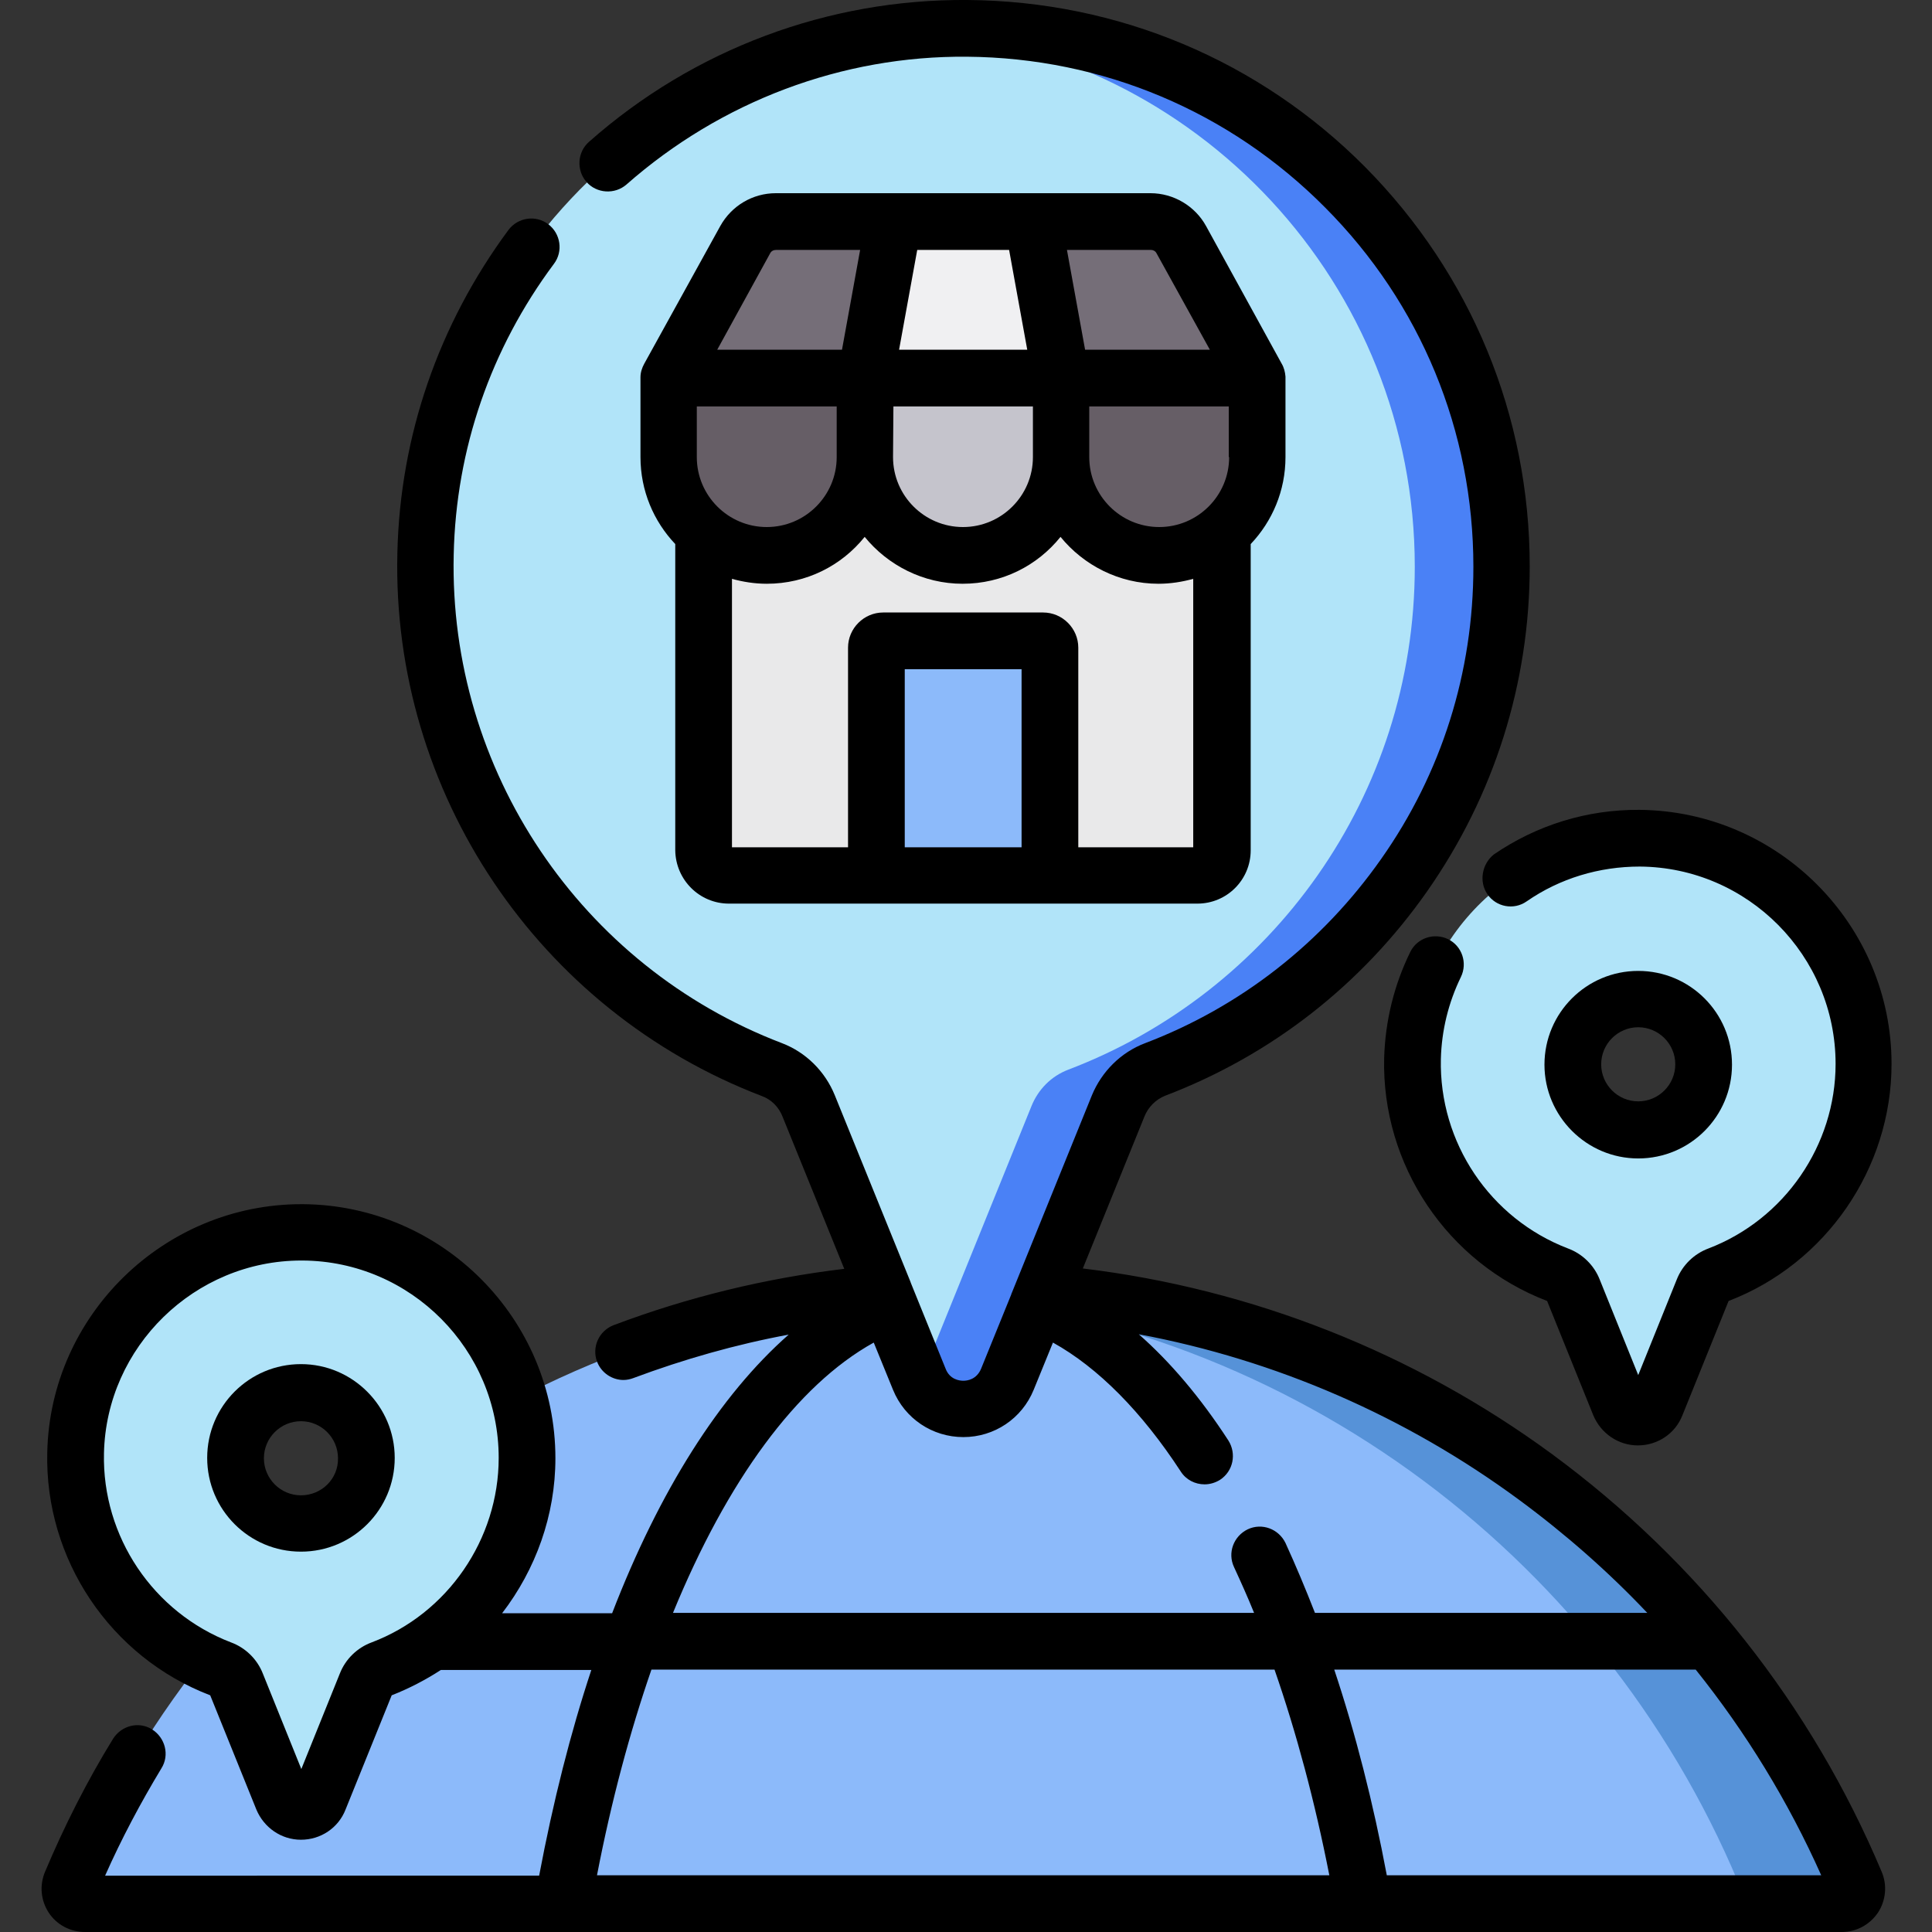 <?xml version="1.0" encoding="utf-8"?>
<!-- Generator: Adobe Illustrator 23.1.0, SVG Export Plug-In . SVG Version: 6.00 Build 0)  -->
<svg version="1.1" id="Слой_1" xmlns="http://www.w3.org/2000/svg" xmlns:xlink="http://www.w3.org/1999/xlink" x="0px" y="0px"
	 viewBox="0 0 511 511" style="enable-background:new 0 0 511 511;" xml:space="preserve">
<rect x="0" y="0" width="511" height="511" fill="#333333" stroke="none"/>
<style type="text/css">
	.st0{fill:#8CBAFA;}
	.st1{fill:#5692D8;}
	.st2{fill:#B1E4F9;}
	.st3{fill:#4A81F6;}
	.st4{fill:#E9E9EA;}
	.st5{fill:#665E66;}
	.st6{fill:#C5C4CC;}
	.st7{fill:#756E78;}
	.st8{fill:#F0F0F2;}
</style>
<path class="st0" d="M487.1,503.5H22.5c-2.9,0-4.8-2.9-3.7-5.5c38.7-92.1,129.8-156.8,236-156.8c106.2,0,197.3,64.7,236,156.8
	C491.9,500.6,489.9,503.5,487.1,503.5z"/>
<path class="st1" d="M490.8,498C452,405.8,361,341.1,254.8,341.1c-5.2,0-10.4,0.2-15.5,0.5c99.5,5.9,183.7,68.7,220.5,156.4
	c1.1,2.6-0.8,5.5-3.7,5.5h30.9C489.9,503.5,491.9,500.6,490.8,498z"/>
<path class="st2" d="M397.1,149.9C397.1,71.6,334,8.1,255.9,7.5c-77.5-0.6-141.7,61.6-143.4,139c-1.4,62.2,37.1,115.6,91.6,136.4
	c4.4,1.7,8,5.2,9.7,9.6l29.3,72.3c4.3,10.5,19.1,10.5,23.4,0l29.3-72.3c1.8-4.4,5.3-7.9,9.8-9.7
	C359.1,262.5,397.1,210.6,397.1,149.9z"/>
<path class="st3" d="M255.9,7.5c-4.2,0-8.4,0.1-12.5,0.5c73.2,5.9,130.8,67.2,130.8,141.9c0,60.7-38,112.6-91.6,133
	c-4.5,1.7-8,5.2-9.8,9.7l-29.3,72.3c-0.1,0.2-0.1,0.3-0.2,0.5c4.5,10,19,9.9,23.2-0.5l29.3-72.3c1.8-4.4,5.3-7.9,9.8-9.7
	c53.6-20.4,91.6-72.3,91.6-133C397.1,71.6,334,8.1,255.9,7.5z"/>
<path class="st4" d="M186.2,100v124.9c0,3.7,3,6.7,6.6,6.7h123.9c3.7,0,6.7-3,6.7-6.7V100H186.2z"/>
<path class="st5" d="M280.7,100v20.9c0,14.3,11.6,25.9,25.9,25.9s25.9-11.6,25.9-25.9V100H280.7z"/>
<path class="st5" d="M177,100v20.9c0,14.3,11.6,25.9,25.9,25.9c14.3,0,25.9-11.6,25.9-25.9V100H177z"/>
<path class="st6" d="M228.8,100v20.9c0,14.3,11.6,25.9,25.9,25.9s25.9-11.6,25.9-25.9V100H228.8z"/>
<path class="st7" d="M197.1,63.4L177,100h155.6l-20.2-36.6c-1.6-3-4.7-4.8-8.1-4.8h-99.1C201.9,58.6,198.8,60.4,197.1,63.4z"/>
<path class="st8" d="M280.7,100h-51.9l7.6-41.4h36.7L280.7,100z"/>
<path class="st0" d="M231.8,171.3v60.3h45.9v-60.3c0-1-0.8-1.8-1.8-1.8h-42.3C232.6,169.5,231.8,170.3,231.8,171.3z"/>
<path class="st2" d="M433.8,221.8c-32.5-0.3-59.4,25.8-60.2,58.3c-0.6,26.1,15.5,48.5,38.4,57.2c1.9,0.7,3.3,2.2,4.1,4l12.3,30.3
	c1.8,4.4,8,4.4,9.8,0l12.3-30.3c0.8-1.9,2.2-3.3,4.1-4.1c22.5-8.6,38.4-30.3,38.4-55.8C493,248.7,466.5,222.1,433.8,221.8z
	 M433.3,298.9c-9.6,0-17.3-7.8-17.3-17.3c0-9.6,7.8-17.3,17.3-17.3c9.6,0,17.3,7.8,17.3,17.3C450.6,291.1,442.9,298.9,433.3,298.9z"
	/>
<path class="st2" d="M80.1,325.9c-32.5-0.2-59.4,25.8-60.2,58.3c-0.6,26.1,15.5,48.5,38.4,57.2c1.9,0.7,3.3,2.2,4.1,4l12.3,30.3
	c1.8,4.4,8,4.4,9.8,0l12.3-30.3c0.8-1.9,2.2-3.3,4.1-4.1c22.5-8.6,38.4-30.3,38.4-55.8C139.4,352.8,112.9,326.2,80.1,325.9z
	 M79.6,403c-9.6,0-17.3-7.8-17.3-17.3s7.8-17.3,17.3-17.3c9.6,0,17.3,7.8,17.3,17.3S89.2,403,79.6,403z"/>
<path d="M410.5,384.6c-36.5-26.8-79.3-43.7-124.1-49.1l16.3-40.2c1-2.5,3-4.5,5.5-5.5c28.1-10.7,52-29.4,69.3-54.1
	c17.7-25.3,27.1-55,27.1-85.9c0-39.8-15.5-77.3-43.5-105.6C333.1,16,295.7,0.3,255.9,0c-36.8-0.3-72.4,13-100.1,37.5
	c-3.1,2.7-3.4,7.5-0.7,10.6c2.7,3.1,7.5,3.4,10.6,0.7c25-22,57-34.1,90.1-33.8c35.8,0.3,69.4,14.4,94.7,39.9
	c25.3,25.4,39.2,59.2,39.2,95c0,27.9-8.4,54.6-24.4,77.3c-15.6,22.2-37.2,39.1-62.4,48.7c-6.4,2.4-11.5,7.5-14.1,13.8L267.6,342
	c0,0.1-0.1,0.1-0.1,0.2c0,0,0,0,0,0.1l-8,19.7c-1.2,2.9-3.7,3.2-4.7,3.2c-1,0-3.6-0.3-4.7-3.2l-9.2-22.7c0-0.1-0.1-0.2-0.1-0.3
	l-20-49.3c-2.6-6.4-7.7-11.4-14-13.8c-53.2-20.3-88.1-72.2-86.8-129.2c0.6-27.9,9.8-54.5,26.5-76.9c2.5-3.3,1.8-8-1.5-10.5
	c-3.3-2.5-8-1.8-10.5,1.5c-18.5,25-28.7,54.5-29.4,85.5c-1.5,63.3,37.3,121,96.4,143.6c2.5,0.9,4.5,2.9,5.5,5.5l16.3,40.2
	c-20.9,2.5-41.4,7.5-61,14.9c-3.9,1.5-5.8,5.8-4.4,9.6c1.1,3,4,4.9,7,4.9c0.9,0,1.8-0.2,2.6-0.5c13.4-5,27.1-8.9,41.1-11.5
	c-18.2,16-34.2,41.3-46.7,73.7h-29.1c8.9-11.6,14.1-25.9,14.1-41c0-36.8-29.9-66.9-66.7-67.2c-0.2,0-0.3,0-0.5,0
	c-36.3,0-66.4,29.3-67.2,65.6c-0.7,28.3,16.7,54.2,43.1,64.3l12.2,30.2c2,4.8,6.6,8,11.8,8s9.9-3.1,11.8-8l12.2-30.2
	c4.6-1.8,9-4.1,13-6.7h39.8c-5.5,16.6-10.1,34.8-13.8,54.4H27.8c4.3-9.7,9.4-19.3,14.9-28.4c2.2-3.5,1-8.1-2.5-10.3s-8.1-1-10.3,2.5
	C23,471.1,17,483,11.9,495.1c-1.5,3.6-1.1,7.6,1,10.8c2.1,3.2,5.7,5.1,9.6,5.1h464.6c3.9,0,7.4-1.9,9.6-5.1c2.1-3.2,2.5-7.3,1-10.8
	C479.2,451.1,449.1,413,410.5,384.6z M98.3,434.4c-3.8,1.4-6.9,4.4-8.4,8.2l-10.2,25.3l-10.2-25.3c-1.5-3.8-4.6-6.8-8.4-8.2
	c-20.6-7.9-34.1-28-33.6-50c0.6-28.2,24-51,52.2-51h0.4c28.6,0.2,51.8,23.6,51.8,52.2C131.9,407.1,118.4,426.8,98.3,434.4z
	 M231.1,355.1l5.1,12.5c3.1,7.6,10.4,12.5,18.6,12.5s15.5-4.9,18.6-12.5l5.1-12.5c11.9,6.6,23.5,18.3,33.8,34.1
	c1.4,2.2,3.8,3.4,6.3,3.4c1.4,0,2.8-0.4,4.1-1.2c3.5-2.3,4.4-6.9,2.2-10.4c-7.4-11.4-15.4-20.8-23.7-28.1
	c36.3,6.8,70.6,21.7,100.6,43.8c12.2,9,23.6,19,33.9,29.9h-87.9c-2.5-6.4-5.1-12.6-7.8-18.5c-1.8-3.7-6.2-5.4-10-3.6
	c-3.7,1.8-5.4,6.2-3.6,10c1.8,3.9,3.6,7.9,5.3,12.1H178C192.3,391.7,210.7,366.4,231.1,355.1z M157.9,496
	c3.8-19.7,8.7-37.9,14.4-54.4h164.8c5.8,16.7,10.7,35,14.5,54.4H157.9z M366.8,496c-3.6-19.2-8.3-37.6-13.9-54.4h95.6
	c13.3,16.6,24.5,34.9,33.2,54.4H366.8z"/>
<path d="M192.8,239h123.9c7.8,0,14.1-6.3,14.1-14.1v-81c5.7-6,9.2-14.1,9.2-23V100c0,0,0-0.1,0-0.1c0,0,0-0.1,0-0.1
	c0-0.1,0-0.1,0-0.2c0,0,0,0,0,0c-0.1-1.2-0.4-2.4-1-3.4L319,59.8c-2.9-5.3-8.6-8.7-14.7-8.7h-31c-0.1,0-0.1,0-0.2,0h-36.7
	c-0.1,0-0.1,0-0.2,0h-31c-6.1,0-11.7,3.3-14.7,8.7l-20.1,36.4c-0.6,1.1-1,2.3-1,3.6v0.1c0,0,0,0.1,0,0.1v20.9c0,8.9,3.5,17,9.2,23
	v81C178.7,232.7,185,239,192.8,239z M266.9,66.1l4.8,26.4h-33.9l4.8-26.4H266.9z M325.1,120.9c0,10.2-8.3,18.5-18.5,18.5
	s-18.5-8.3-18.5-18.5v-13.4h36.9V120.9z M236.3,107.5h36.9v13.4c0,10.2-8.3,18.5-18.5,18.5c-10.2,0-18.5-8.3-18.5-18.5L236.3,107.5
	L236.3,107.5z M221.3,107.5v13.4c0,10.2-8.3,18.5-18.5,18.5c-10.2,0-18.5-8.3-18.5-18.5v-13.4H221.3z M270.2,224.1h-30.9v-47.1h30.9
	V224.1z M285.2,224.1v-52.8c0-5.1-4.2-9.3-9.3-9.3h-42.3c-5.1,0-9.3,4.2-9.3,9.3v52.8h-30.7v-71c2.9,0.8,6,1.3,9.2,1.3
	c10.5,0,19.8-4.8,25.9-12.4c6.1,7.5,15.5,12.4,25.9,12.4c10.5,0,19.8-4.8,25.9-12.4c6.1,7.5,15.5,12.4,25.9,12.4
	c3.2,0,6.3-0.5,9.2-1.3v71H285.2z M305.9,67l14.1,25.5h-33l-4.8-26.4h22.2C305,66.1,305.6,66.4,305.9,67z M203.7,67
	c0.3-0.6,0.9-0.9,1.6-0.9h22.2l-4.8,26.4h-33L203.7,67z"/>
<path d="M433.3,306.4c13.7,0,24.8-11.1,24.8-24.8c0-13.7-11.1-24.8-24.8-24.8c-13.7,0-24.8,11.1-24.8,24.8
	C408.5,295.2,419.6,306.4,433.3,306.4z M433.3,271.7c5.4,0,9.8,4.4,9.8,9.8c0,5.4-4.4,9.8-9.8,9.8c-5.4,0-9.8-4.4-9.8-9.8
	C423.5,276.1,427.9,271.7,433.3,271.7z"/>
<path d="M393.4,236.5c2.3,3.4,7,4.3,10.4,1.9c8.8-6.1,19.2-9.2,29.9-9.2c28.6,0.2,51.8,23.6,51.8,52.2c0,21.5-13.5,41.1-33.6,48.8
	c-3.8,1.4-6.9,4.4-8.4,8.2l-10.2,25.3l-10.2-25.3c-1.5-3.8-4.6-6.8-8.4-8.2c-20.6-7.9-34.1-28-33.6-50.1c0.2-7.6,2-14.9,5.3-21.7
	c1.8-3.7,0.3-8.2-3.4-10c-3.7-1.8-8.2-0.3-10,3.4c-4.3,8.8-6.6,18.2-6.9,28c-0.7,28.3,16.7,54.2,43.1,64.3l12.2,30.2
	c2,4.8,6.6,8,11.8,8c5.2,0,9.9-3.1,11.8-8l12.2-30.2c25.8-9.9,43.1-35.1,43.1-62.7c0-36.8-29.9-66.9-66.7-67.2
	c-13.8-0.1-27.1,4-38.5,11.8C392,228.5,391.1,233.1,393.4,236.5z"/>
<path d="M79.6,360.8c-13.7,0-24.8,11.1-24.8,24.8c0,13.7,11.1,24.8,24.8,24.8c13.7,0,24.8-11.1,24.8-24.8
	C104.4,372,93.3,360.8,79.6,360.8z M79.6,395.5c-5.4,0-9.8-4.4-9.8-9.8c0-5.4,4.4-9.8,9.8-9.8c5.4,0,9.8,4.4,9.8,9.8
	C89.5,391.1,85.1,395.5,79.6,395.5z"/>
</svg>
